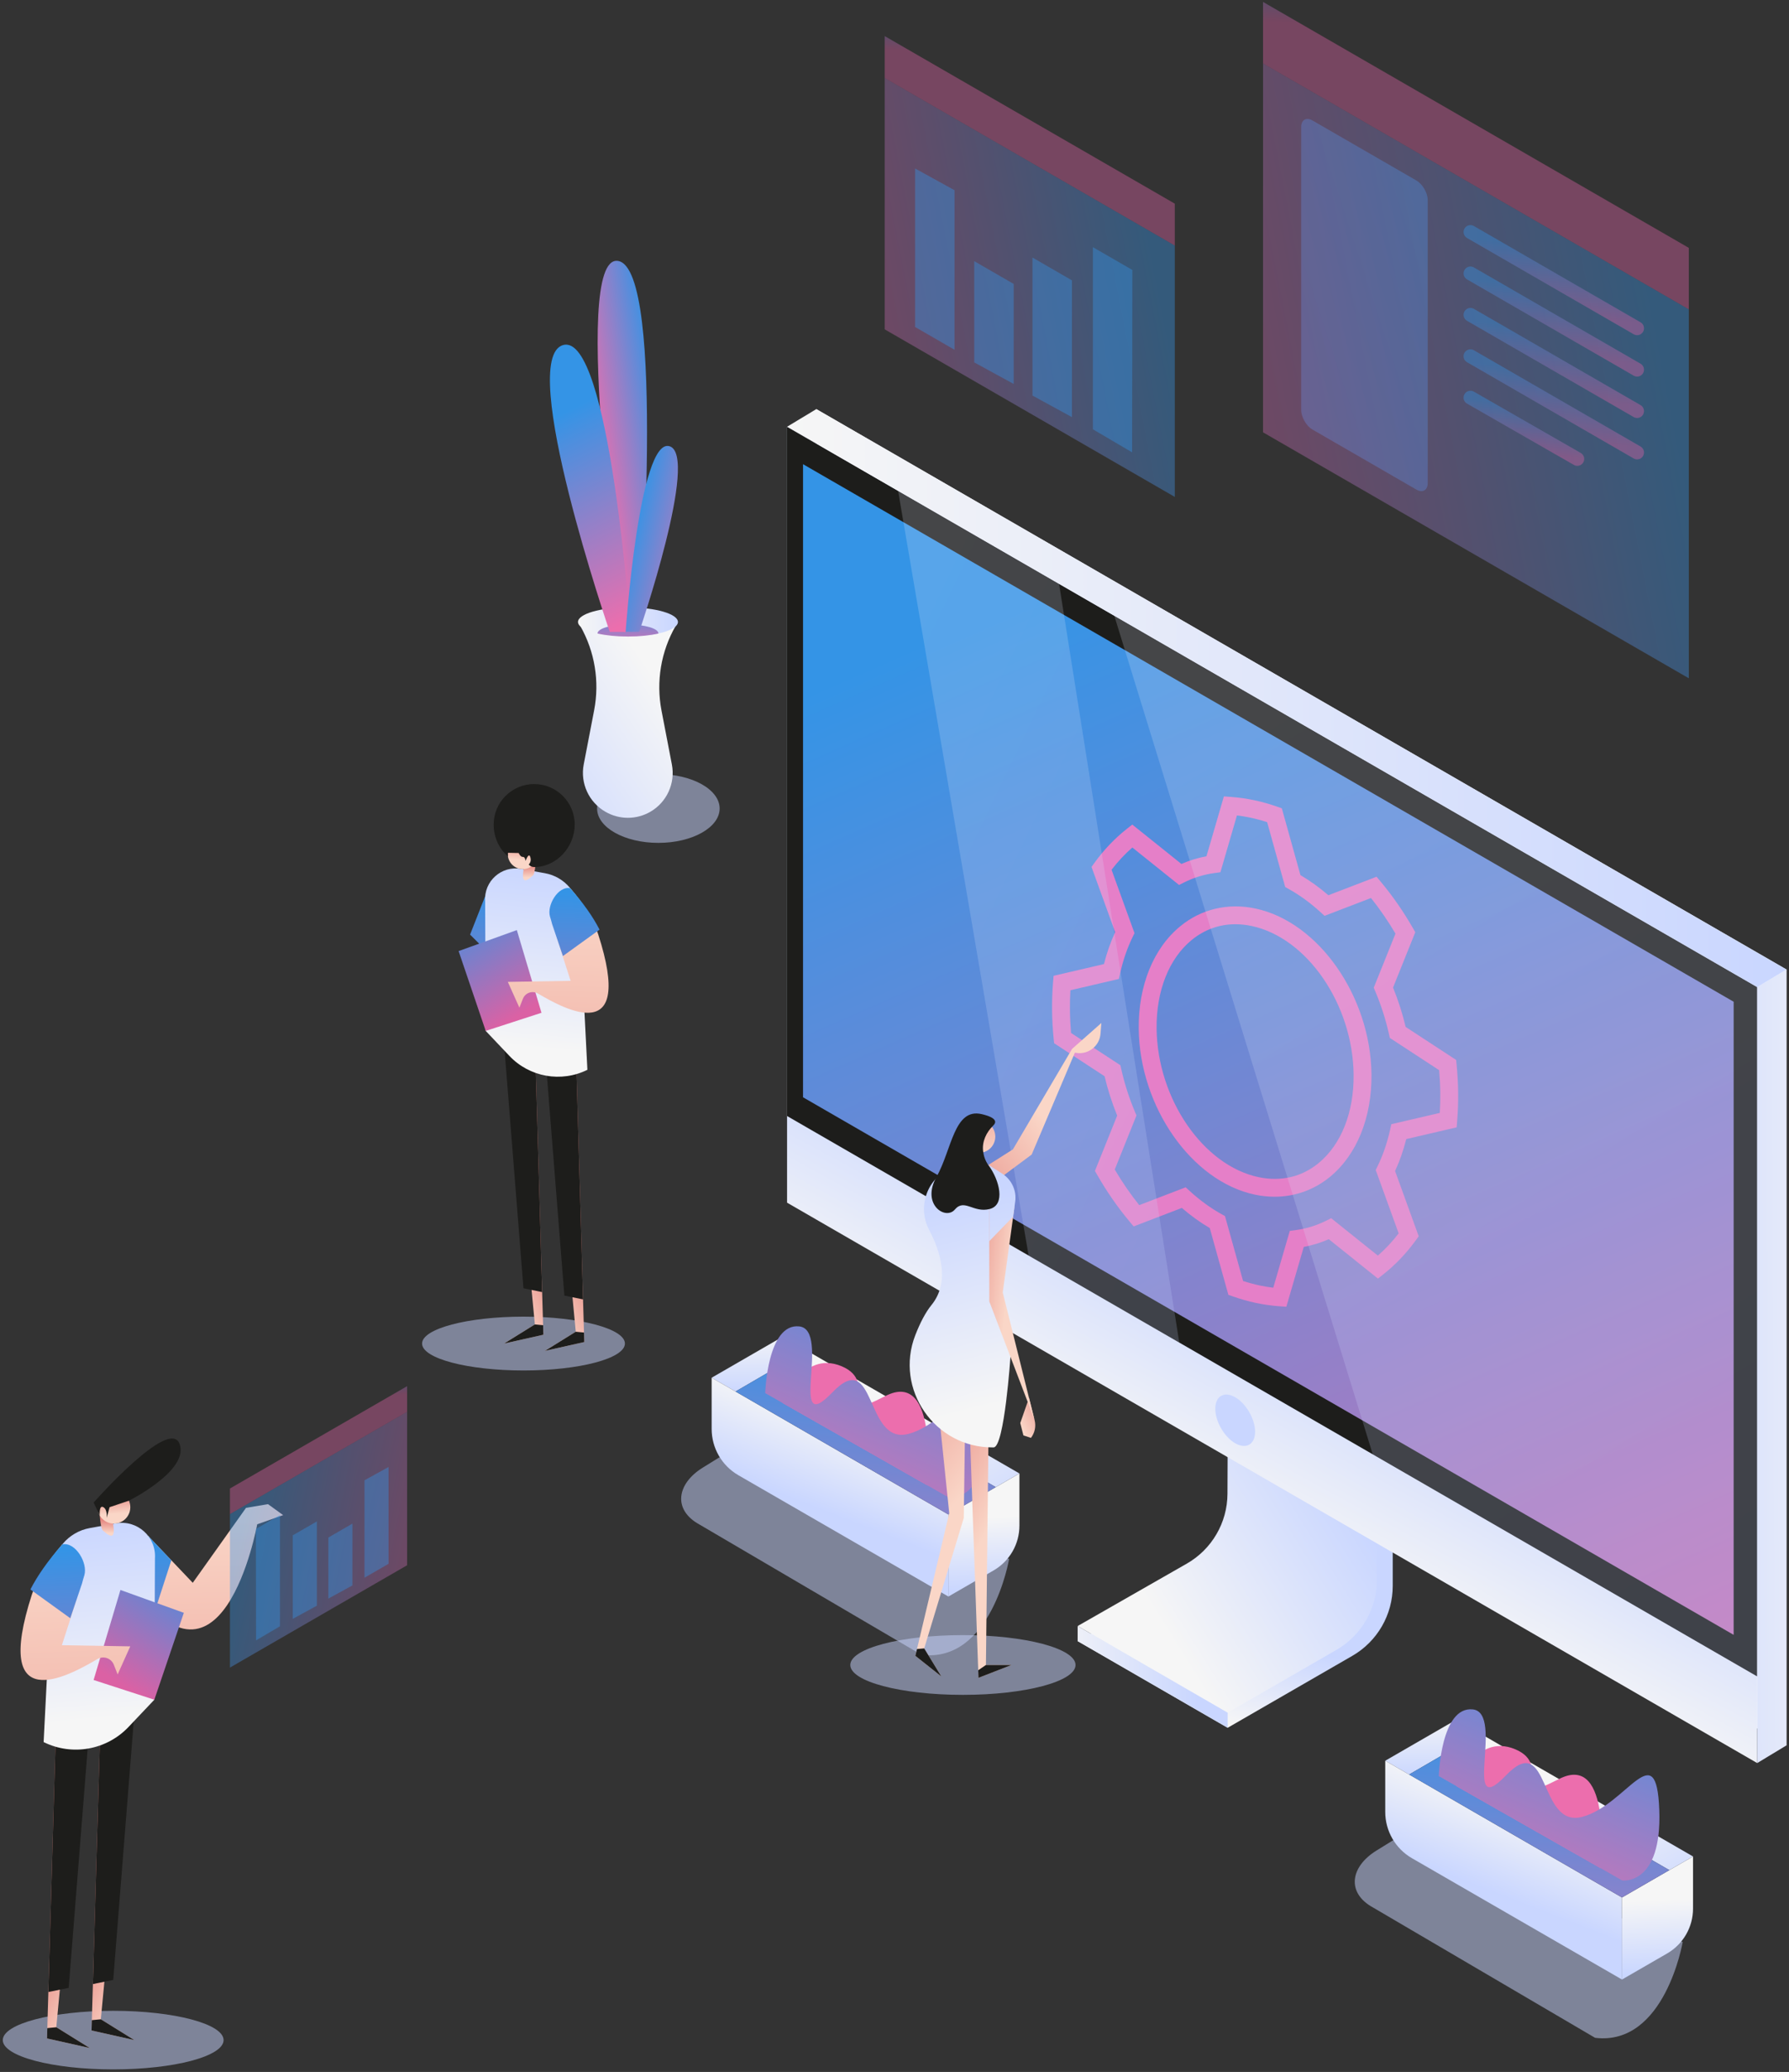 <svg width="641" height="742" viewBox="0 0 641 742" fill="none" xmlns="http://www.w3.org/2000/svg">
<rect x="0" y="0" width="641" height="742" fill="#333333" stroke="none"/>
<path opacity="0.5" d="M602.916 695.441C602.916 695.441 596.554 732.804 571.526 729.78L492.016 683.146C482.341 677.885 483.79 668.536 493.157 662.743L502.93 656.699L602.916 695.441Z" fill="url(#paint0_linear)"/>
<path d="M521.78 625.652L521.782 615.857L496.333 630.55L504.887 635.489L521.78 625.652Z" fill="url(#paint1_linear)"/>
<path d="M496.333 648.889V630.55L581.162 679.526V708.91L505.9 665.459C499.98 662.042 496.333 655.725 496.333 648.889Z" fill="url(#paint2_linear)"/>
<path d="M597.344 699.568L581.162 708.91V679.526L606.61 664.832V683.518C606.61 690.14 603.078 696.258 597.344 699.568Z" fill="url(#paint3_linear)"/>
<path d="M606.61 664.833L521.782 615.857L521.78 625.652L598.127 669.73L606.61 664.833Z" fill="url(#paint4_linear)"/>
<path d="M504.887 635.489L521.78 625.652L598.127 669.73L581.162 679.526L504.887 635.489Z" fill="url(#paint5_linear)"/>
<path d="M521.782 639.618C521.782 639.618 528.61 620.49 542.874 626.424C557.138 632.357 539.154 647.07 558.583 637.105C578.012 627.139 573.447 668.995 573.447 668.995L521.782 639.618Z" fill="url(#paint6_linear)"/>
<path d="M515.518 636.057C515.518 636.057 516.258 610.905 527.739 612.174C539.22 613.443 523.478 652.618 539.5 635.883C555.522 619.148 551.006 655.026 567.01 650.627C583.014 646.228 593.526 621.021 594.52 648.195C595.514 675.369 581.249 673.43 581.249 673.43L515.518 636.057Z" fill="url(#paint7_linear)"/>
<path opacity="0.5" d="M361.568 558.281C361.568 558.281 355.206 595.644 330.178 592.62L250.668 545.986C240.992 540.725 242.442 531.376 251.809 525.583L261.582 519.539L361.568 558.281Z" fill="url(#paint8_linear)"/>
<path d="M280.432 488.492L280.434 478.697L254.985 493.39L263.539 498.329L280.432 488.492Z" fill="url(#paint9_linear)"/>
<path d="M254.985 511.729V493.39L339.814 542.366V571.75L264.552 528.299C258.632 524.881 254.985 518.565 254.985 511.729Z" fill="url(#paint10_linear)"/>
<path d="M355.996 562.408L339.814 571.75V542.366L365.262 527.672V546.358C365.262 552.98 361.73 559.098 355.996 562.408Z" fill="url(#paint11_linear)"/>
<path d="M365.262 527.673L280.434 478.697L280.432 488.492L356.779 532.57L365.262 527.673Z" fill="url(#paint12_linear)"/>
<path d="M263.539 498.329L280.432 488.492L356.779 532.57L339.814 542.366L263.539 498.329Z" fill="url(#paint13_linear)"/>
<path d="M280.434 502.458C280.434 502.458 287.262 483.33 301.526 489.264C315.79 495.197 297.806 509.91 317.235 499.945C336.664 489.979 332.099 531.835 332.099 531.835L280.434 502.458Z" fill="url(#paint14_linear)"/>
<path d="M274.17 498.896C274.17 498.896 274.91 473.744 286.391 475.013C297.872 476.282 282.13 515.457 298.152 498.722C314.174 481.987 309.658 517.865 325.662 513.466C341.665 509.067 352.178 483.86 353.172 511.034C354.166 538.208 339.901 536.269 339.901 536.269L274.17 498.896Z" fill="url(#paint15_linear)"/>
<path d="M292.483 146.509L640.084 347.191L640.08 625.068L292.483 424.383V146.509Z" fill="white"/>
<path d="M445.891 430.458L499.019 461.127V567.926C499.019 578.263 493.504 587.815 484.551 592.983L439.872 618.751L386.122 587.718L430.892 562.124C439.871 556.993 445.428 547.46 445.469 537.118L445.891 430.458Z" fill="url(#paint16_linear)"/>
<path d="M440.226 428.298L493.354 458.967V565.766C493.354 576.103 487.839 585.655 478.886 590.823L439.873 613.344L386.123 582.311L425.228 559.964C434.207 554.833 439.764 545.3 439.805 534.958L440.226 428.298Z" fill="url(#paint17_linear)"/>
<path d="M386.122 582.311V587.718L439.872 618.75V613.343L386.122 582.311Z" fill="url(#paint18_linear)"/>
<path d="M282.007 152.827L629.608 353.509L629.604 631.386L282.007 430.701V152.827Z" fill="url(#paint19_linear)"/>
<path d="M282.007 152.827L629.608 353.509L629.605 600.353L282.009 399.669L282.007 152.827Z" fill="#1D1D1B"/>
<path d="M287.726 166.235L621.172 358.745L621.168 585.47L287.726 392.957V166.235Z" fill="url(#paint20_linear)"/>
<path d="M629.604 631.386L640.08 625.068L640.084 347.191L629.608 353.509L629.604 631.386Z" fill="url(#paint21_linear)"/>
<path d="M282.007 152.827L292.483 146.509L640.084 347.191L629.608 353.509L282.007 152.827Z" fill="url(#paint22_linear)"/>
<path d="M435.436 504.499C435.436 499.968 438.647 498.114 442.571 500.378C446.495 502.643 449.706 508.204 449.706 512.735C449.706 517.267 446.495 519.121 442.571 516.856C438.646 514.591 435.436 509.03 435.436 504.499Z" fill="url(#paint23_linear)"/>
<path fill-rule="evenodd" clip-rule="evenodd" d="M458.314 467.785L460.895 467.971L467.138 446.545C470.228 445.97 473.234 445.045 476.113 443.782L493.72 457.89L495.719 456.308C500.025 452.902 503.933 448.796 507.331 444.107L508.327 442.733L499.859 419.357C501.513 415.779 502.855 411.946 503.865 407.928L521.919 403.723L522.105 401.393C522.375 398.04 522.492 394.656 522.455 391.338C522.419 388.019 522.227 384.575 521.883 381.107L521.731 379.581L503.645 367.758C502.51 362.965 500.996 358.236 499.131 353.667L507.098 333.853L506.331 332.509C502.894 326.49 498.977 320.843 494.691 315.727L493.223 313.975L475.956 320.602C472.758 317.834 469.402 315.419 465.951 313.398L459.282 289.479L457.711 288.926C454.939 287.948 452.147 287.157 449.415 286.577C446.692 285.997 443.894 285.6 441.098 285.397L438.517 285.211L432.276 306.638C429.183 307.213 426.177 308.139 423.301 309.4L405.697 295.295L403.698 296.872C399.386 300.277 395.478 304.383 392.082 309.078L391.089 310.45L399.556 333.825C397.904 337.401 396.561 341.232 395.55 345.255L377.497 349.458L377.309 351.788C377.039 355.125 376.922 358.507 376.959 361.841C376.995 365.163 377.187 368.606 377.531 372.076L377.683 373.602L395.77 385.425C396.903 390.211 398.417 394.941 400.282 399.516L392.317 419.33L393.084 420.674C396.511 426.68 400.427 432.326 404.722 437.454L406.19 439.206L423.455 432.58C426.649 435.345 430.004 437.761 433.461 439.784L440.13 463.703L441.701 464.256C444.472 465.234 447.263 466.024 449.994 466.605C452.722 467.185 455.521 467.582 458.314 467.785ZM451.327 460.343C449.376 459.927 447.388 459.393 445.395 458.747L438.916 435.508L437.747 434.858C433.764 432.645 429.908 429.842 426.287 426.53L424.827 425.194L408.187 431.58C405.011 427.612 402.069 423.336 399.417 418.831L407.204 399.461L406.687 398.243C404.566 393.242 402.897 388.031 401.726 382.757L401.445 381.483L383.761 369.926C383.524 367.159 383.389 364.422 383.361 361.77C383.334 359.402 383.39 357.007 383.528 354.627L400.901 350.582L401.336 348.611C402.378 343.884 403.913 339.441 405.895 335.402L406.494 334.181L398.273 311.481C400.54 308.527 403.033 305.858 405.718 303.514L422.456 316.923L424.289 316.004C427.72 314.286 431.393 313.158 435.207 312.65L437.273 312.375L443.198 292.026C444.842 292.223 446.477 292.495 448.082 292.836C450.034 293.252 452.024 293.786 454.017 294.432L460.496 317.671L461.665 318.321C465.64 320.531 469.496 323.332 473.125 326.65L474.586 327.983L491.224 321.597C494.396 325.559 497.337 329.836 499.996 334.348L492.208 353.718L492.725 354.936C494.845 359.93 496.514 365.141 497.688 370.424L497.969 371.696L515.651 383.253C515.888 386.02 516.023 388.755 516.051 391.406C516.077 393.767 516.021 396.161 515.882 398.554L498.511 402.598L498.076 404.569C497.034 409.289 495.5 413.734 493.517 417.778L492.918 419L501.142 441.695C498.872 444.647 496.378 447.317 493.694 449.663L476.96 436.257L475.127 437.173C471.69 438.893 468.015 440.021 464.206 440.529L462.14 440.804L456.215 461.153C454.57 460.956 452.934 460.684 451.327 460.343ZM456.686 428.573C454.346 428.573 451.966 428.321 449.568 427.812C426.961 423.009 408.317 396.374 408.009 368.441C407.839 352.98 413.269 339.585 422.906 331.693C430.443 325.521 440.005 323.268 449.84 325.361C472.45 330.167 491.094 356.802 491.402 384.733C491.572 400.196 486.142 413.589 476.503 421.482C470.805 426.151 463.943 428.573 456.686 428.573ZM426.962 336.646C431.536 332.902 436.875 330.989 442.641 330.989C444.554 330.989 446.514 331.2 448.507 331.624C468.353 335.844 484.722 359.7 484.999 384.807C485.148 398.313 480.573 409.877 472.447 416.531C466.359 421.515 458.909 423.25 450.899 421.551C431.055 417.334 414.688 393.478 414.411 368.37C414.263 354.864 418.837 343.301 426.962 336.646Z" fill="#E57FC8"/>
<path opacity="0.2" d="M491.851 520.82L399.257 220.519L629.608 353.509L629.605 600.353L491.851 520.82Z" fill="url(#paint24_linear)"/>
<path opacity="0.2" d="M379.468 209.094L422.543 480.806L368.551 449.634L321.79 175.795L379.468 209.094Z" fill="url(#paint25_linear)"/>
<path d="M334.236 429.79L362.929 411.607L384.119 375.634L394.614 366.356L394.309 370.22C393.965 374.577 389.993 377.726 385.672 377.064L385.13 376.981L369.646 413.473L339.162 436.123L334.236 429.79Z" fill="url(#paint26_linear)"/>
<path opacity="0.5" d="M345.014 606.963C367.299 606.963 385.364 602.172 385.364 596.263C385.364 590.354 367.299 585.563 345.014 585.563C322.729 585.563 304.664 590.354 304.664 596.263C304.664 602.172 322.729 606.963 345.014 606.963Z" fill="url(#paint27_linear)"/>
<path d="M354.3 503.213L353.26 596.263H362.426L350.589 600.859L346.682 489.725L354.3 503.213Z" fill="url(#paint28_linear)"/>
<path d="M345.925 500.589L345.32 543.606L331.145 590.323L337.283 600.375L327.972 592.987L340.112 541.914L336.423 506.234L345.925 500.589Z" fill="url(#paint29_linear)"/>
<path d="M368.71 500.589L370.711 508.623C371.258 510.817 370.771 513.14 369.39 514.93L366.687 514.038L365.561 509.617L368.71 500.589Z" fill="url(#paint30_linear)"/>
<path d="M352.156 415.894L356.904 428.882C356.034 433.548 355.81 462.111 357.034 466.697L362.073 485.575C362.073 485.575 359.878 518.294 356.01 518.338C355.913 518.339 355.817 518.34 355.721 518.341C334.969 518.496 320.419 497.498 327.948 478.16C329.637 473.823 331.565 470.04 333.747 467.361C340.607 458.937 336.732 447.686 332.953 440.548C328.298 431.757 332.628 420.609 342.224 417.984C342.605 417.88 342.992 417.787 343.383 417.706L352.156 415.894Z" fill="url(#paint31_linear)"/>
<path d="M363.384 432.982L359.29 462.856L370.617 508.33L354.476 466.092L354.423 430.502L356.904 428.881C359.929 426.905 363.875 429.402 363.384 432.982Z" fill="url(#paint32_linear)"/>
<path d="M363.016 435.672L354.444 444.51L354.423 430.503L352.155 415.894L359.106 420.312C362.477 422.455 364.291 426.365 363.748 430.322L363.016 435.672Z" fill="url(#paint33_linear)"/>
<path d="M350.815 412.842C354.019 412.842 356.616 410.245 356.616 407.041C356.616 403.837 354.019 401.24 350.815 401.24C347.611 401.24 345.014 403.837 345.014 407.041C345.014 410.245 347.611 412.842 350.815 412.842Z" fill="url(#paint34_linear)"/>
<path d="M355.873 403.085C353.39 405.512 351.825 408.794 352.245 412.241C352.453 413.95 353.013 415.729 354.19 417.312C358.07 422.53 360.415 431.471 354.596 432.969C348.778 434.467 345.543 429.133 342.145 433.138C338.746 437.142 330.02 431.257 335.536 421.503C341.052 411.749 341.808 396.664 351.754 398.994C357.223 400.274 357.095 401.89 355.873 403.085Z" fill="#1D1D1B"/>
<path d="M362.426 596.263H353.26L350.494 598.15L350.589 600.859L362.426 596.263Z" fill="#1D1D1B"/>
<path d="M328.554 590.542L331.145 590.323L337.283 600.375L327.972 592.987L328.554 590.542Z" fill="#1D1D1B"/>
<path opacity="0.5" d="M40.556 741.089C62.403 741.089 80.113 736.392 80.113 730.599C80.113 724.806 62.403 720.109 40.556 720.109C18.709 720.109 0.999 724.806 0.999 730.599C0.999 736.392 18.709 741.089 40.556 741.089Z" fill="url(#paint35_linear)"/>
<path d="M48.143 730.599L36.127 723.14L37.401 709.688L46.92 609.47L36.303 605.787L36.005 616.034L33.284 710.533L32.909 723.455L32.801 727.154L48.143 730.599Z" fill="url(#paint36_linear)"/>
<path d="M33.284 710.532L37.401 709.688L40.57 709.042L48.757 605.848L36.005 616.033L33.284 710.532Z" fill="#1D1D1B"/>
<path d="M32.909 723.455L32.801 727.154L48.143 730.599L36.127 723.14L32.909 723.455Z" fill="#1D1D1B"/>
<path d="M32.188 733.446L20.171 725.988L21.445 712.536L30.965 612.317L20.348 608.635L20.049 618.881L17.328 713.38L16.953 726.302L16.846 730.002L32.188 733.446Z" fill="url(#paint37_linear)"/>
<path d="M17.328 713.379L21.446 712.535L24.615 711.889L32.801 608.695L20.05 618.88L17.328 713.379Z" fill="#1D1D1B"/>
<path d="M16.953 726.302L16.846 730.002L32.188 733.446L20.171 725.988L16.953 726.302Z" fill="#1D1D1B"/>
<path d="M53.083 550.034L69.064 566.828L88.15 539.988L96.024 538.663L101.445 542.591L92.153 545.883C92.153 545.883 79.303 616.885 44.881 563.887L53.083 550.034Z" fill="url(#paint38_linear)"/>
<path d="M61.392 558.765L55.436 577.102L40.678 567.846L53.083 550.034L61.392 558.765Z" fill="url(#paint39_linear)"/>
<path d="M41.501 545.549L32.187 547.226C24.405 548.627 18.731 555.38 18.692 563.287L15.634 623.875C25.869 628.934 38.207 626.732 46.061 618.445L55.296 608.701L55.521 558.097C56.044 550.348 49.144 544.173 41.501 545.549Z" fill="url(#paint40_linear)"/>
<path d="M43.155 569.4L33.54 601.639L55.296 608.701L65.868 577.579L43.155 569.4Z" fill="url(#paint41_linear)"/>
<path d="M35.641 541.466C35.641 541.466 35.995 547.507 36.9 548.147C37.805 548.787 42.5 553.802 40.098 543.806C37.697 533.809 35.641 541.466 35.641 541.466Z" fill="url(#paint42_linear)"/>
<path d="M40.816 545.63C44.061 545.63 46.691 543 46.691 539.755C46.691 536.51 44.061 533.88 40.816 533.88C37.571 533.88 34.941 536.51 34.941 539.755C34.941 543 37.571 545.63 40.816 545.63Z" fill="url(#paint43_linear)"/>
<path d="M46.207 537.421C46.207 537.421 68.03 526.517 64.303 516.995C60.576 507.473 33.54 538.087 33.54 538.087L35.734 542.704C35.734 542.704 35.426 538.847 37.018 539.737C38.611 540.628 38.213 543.606 38.213 543.606L39.267 539.748L46.207 537.421Z" fill="#1D1D1B"/>
<path d="M40.793 596.185L42.153 599.652L46.672 589.592L22.171 589.183L27.612 572.324L22.349 553.049C17.107 558.98 13.104 565.834 11.424 571.033C-2.818 615.117 24.122 600.487 34.903 594.146C37.075 592.868 39.872 593.838 40.793 596.185Z" fill="url(#paint44_linear)"/>
<path d="M10.895 569.217L25.18 579.517L29.398 567.036C29.623 566.053 29.939 565.096 30.224 564.129C31.516 559.751 27.079 552.158 22.348 553.049C17.105 558.98 13.386 564.353 10.895 569.217Z" fill="url(#paint45_linear)"/>
<path opacity="0.4" d="M82.392 597.197L145.87 560.547L145.868 505.574L82.392 542.222V597.197Z" fill="url(#paint46_linear)"/>
<g opacity="0.4">
<path d="M139.227 525.361V560.026L130.593 565.011V530.118L139.227 525.361Z" fill="url(#paint47_linear)"/>
<path d="M126.276 545.634V567.775L117.642 572.489V550.62L126.276 545.634Z" fill="url(#paint48_linear)"/>
<path d="M113.532 544.848V575.029L104.898 579.742V549.834L113.532 544.848Z" fill="url(#paint49_linear)"/>
<path d="M100.318 542.574V582.402L91.741 587.443L91.684 547.559L100.318 542.574Z" fill="url(#paint50_linear)"/>
</g>
<path opacity="0.4" d="M145.87 496.411L145.868 505.574L82.392 542.222V533.06L145.87 496.411Z" fill="url(#paint51_linear)"/>
<path opacity="0.5" d="M187.569 490.791C207.637 490.791 223.905 486.477 223.905 481.155C223.905 475.833 207.637 471.519 187.569 471.519C167.501 471.519 151.233 475.833 151.233 481.155C151.233 486.477 167.501 490.791 187.569 490.791Z" fill="url(#paint52_linear)"/>
<path d="M180.6 481.155L191.638 474.304L190.468 461.947L181.723 369.89L191.476 366.507L191.75 375.919L194.25 462.723L194.594 474.593L194.693 477.991L180.6 481.155Z" fill="url(#paint53_linear)"/>
<path d="M194.249 462.722L190.467 461.947L187.556 461.354L180.036 366.563L191.75 375.918L194.249 462.722Z" fill="#1D1D1B"/>
<path d="M194.594 474.593L194.693 477.991L180.6 481.155L191.638 474.304L194.594 474.593Z" fill="#1D1D1B"/>
<path d="M195.256 483.771L206.294 476.919L205.124 464.563L196.379 372.505L206.132 369.123L206.406 378.535L208.906 465.339L209.25 477.209L209.349 480.607L195.256 483.771Z" fill="url(#paint54_linear)"/>
<path d="M208.905 465.338L205.124 464.562L202.213 463.969L194.693 369.178L206.406 378.534L208.905 465.338Z" fill="#1D1D1B"/>
<path d="M209.25 477.209L209.349 480.607L195.256 483.771L206.294 476.919L209.25 477.209Z" fill="#1D1D1B"/>
<path d="M168.43 334.698L173.901 340.158L187.457 331.656L176.062 315.294L168.43 334.698Z" fill="url(#paint55_linear)"/>
<path d="M186.702 311.174L195.257 312.714C202.405 314.001 207.617 320.204 207.653 327.467L210.462 383.121C201.06 387.768 189.727 385.746 182.513 378.133L174.03 369.183L173.824 322.699C173.343 315.583 179.681 309.91 186.702 311.174Z" fill="url(#paint56_linear)"/>
<path d="M185.182 333.083L194.014 362.696L174.03 369.184L164.319 340.596L185.182 333.083Z" fill="url(#paint57_linear)"/>
<path d="M192.084 307.423C192.084 307.423 191.759 312.972 190.928 313.56C190.097 314.148 185.784 318.755 187.99 309.572C190.196 300.39 192.084 307.423 192.084 307.423Z" fill="url(#paint58_linear)"/>
<path d="M187.331 311.249C190.312 311.249 192.728 308.833 192.728 305.852C192.728 302.871 190.312 300.455 187.331 300.455C184.35 300.455 181.934 302.871 181.934 305.852C181.934 308.833 184.35 311.249 187.331 311.249Z" fill="url(#paint59_linear)"/>
<path d="M187.352 357.687L186.103 360.872L181.952 351.631L204.458 351.255L199.461 335.769L204.295 318.064C209.11 323.512 212.787 329.807 214.33 334.584C227.412 375.079 202.666 361.639 192.763 355.814C190.767 354.64 188.198 355.531 187.352 357.687Z" fill="url(#paint60_linear)"/>
<path d="M214.815 332.915L201.694 342.377L197.82 330.913C197.613 330.01 197.323 329.131 197.061 328.243C195.874 324.222 199.95 317.247 204.296 318.065C209.11 323.512 212.527 328.447 214.815 332.915Z" fill="url(#paint61_linear)"/>
<path d="M176.878 295.306C176.878 299.778 178.811 304.002 181.995 306.666C181.943 306.171 181.934 305.879 181.956 305.398L185.833 305.479C185.833 305.479 186.493 306.957 187.327 306.871C188.171 306.785 188.313 308.333 188.313 308.333C188.313 308.333 189.582 304.622 190.11 307.348C190.384 308.764 189.44 309.601 189.44 309.601C189.44 309.601 190.089 310.503 191.399 310.503C199.422 310.503 205.919 303.32 205.919 295.308C205.919 287.285 199.422 280.788 191.399 280.788C183.385 280.786 176.878 287.283 176.878 295.306Z" fill="#1D1D1B"/>
<path opacity="0.4" d="M605.103 242.912L452.543 154.828L452.546 22.709L605.103 110.788V242.912Z" fill="url(#paint62_linear)"/>
<path opacity="0.4" d="M452.543 0.687L452.546 22.709L605.103 110.788V88.768L452.543 0.687Z" fill="url(#paint63_linear)"/>
<g opacity="0.4">
<path d="M586.582 120.034C586.163 120.034 585.738 119.927 585.348 119.702L525.63 85.228C524.448 84.546 524.043 83.034 524.725 81.852C525.408 80.67 526.919 80.265 528.101 80.947L587.819 115.421C589.001 116.104 589.406 117.616 588.724 118.797C588.267 119.59 587.436 120.034 586.582 120.034Z" fill="url(#paint64_linear)"/>
</g>
<g opacity="0.4">
<path d="M586.582 134.863C586.163 134.863 585.738 134.756 585.348 134.531L525.63 100.057C524.448 99.375 524.043 97.863 524.725 96.681C525.408 95.499 526.919 95.094 528.101 95.776L587.819 130.25C589.001 130.933 589.406 132.445 588.724 133.627C588.267 134.419 587.436 134.863 586.582 134.863Z" fill="url(#paint65_linear)"/>
</g>
<g opacity="0.4">
<path d="M586.582 149.692C586.163 149.692 585.738 149.585 585.348 149.36L525.63 114.886C524.448 114.204 524.043 112.692 524.725 111.51C525.408 110.328 526.919 109.923 528.101 110.605L587.819 145.079C589.001 145.762 589.406 147.274 588.724 148.456C588.267 149.248 587.436 149.692 586.582 149.692Z" fill="url(#paint66_linear)"/>
</g>
<g opacity="0.4">
<path d="M586.582 164.52C586.163 164.52 585.738 164.413 585.348 164.188L525.63 129.714C524.448 129.032 524.043 127.52 524.725 126.338C525.408 125.156 526.919 124.751 528.101 125.433L587.819 159.907C589.001 160.59 589.406 162.102 588.724 163.284C588.267 164.076 587.436 164.52 586.582 164.52Z" fill="url(#paint67_linear)"/>
</g>
<g opacity="0.4">
<path d="M565.154 166.827C564.735 166.827 564.31 166.72 563.92 166.495L525.63 144.543C524.448 143.861 524.043 142.349 524.725 141.167C525.408 139.985 526.919 139.58 528.101 140.262L566.391 162.214C567.573 162.897 567.978 164.409 567.296 165.591C566.839 166.383 566.008 166.827 565.154 166.827Z" fill="url(#paint68_linear)"/>
</g>
<path opacity="0.4" d="M466.214 45.493C466.214 42.913 468.042 41.858 470.276 43.148L507.492 64.635C509.726 65.925 511.554 69.091 511.554 71.671L511.553 172.984C511.553 175.564 509.725 176.619 507.49 175.329L470.276 153.843C468.042 152.553 466.214 149.387 466.214 146.807V45.493Z" fill="url(#paint69_linear)"/>
<path opacity="0.4" d="M420.938 177.967L316.988 117.949L316.99 27.927L420.938 87.941V177.967Z" fill="url(#paint70_linear)"/>
<g opacity="0.4">
<path d="M327.867 60.329V117.097L342.004 125.26L342.005 68.119L327.867 60.329Z" fill="url(#paint71_linear)"/>
<path d="M349.075 93.529V129.787L363.214 137.505V101.693L349.075 93.529Z" fill="url(#paint72_linear)"/>
<path d="M369.944 92.241V141.665L384.083 149.383V100.405L369.944 92.241Z" fill="url(#paint73_linear)"/>
<path d="M391.583 88.517V153.739L405.63 161.994L405.722 96.681L391.583 88.517Z" fill="url(#paint74_linear)"/>
</g>
<path opacity="0.4" d="M316.988 12.922L316.99 27.927L420.938 87.941V72.937L316.988 12.922Z" fill="url(#paint75_linear)"/>
<path opacity="0.5" d="M235.894 301.849C248.019 301.849 257.848 296.34 257.848 289.544C257.848 282.748 248.019 277.239 235.894 277.239C223.769 277.239 213.94 282.748 213.94 289.544C213.94 296.34 223.769 301.849 235.894 301.849Z" fill="url(#paint76_linear)"/>
<path d="M207.101 222.739L207.933 224.206C213.115 233.341 214.871 244.024 212.886 254.337L209.149 273.752C207.853 280.486 210.978 287.3 216.927 290.712L216.986 290.746C221.947 293.591 228.047 293.582 232.999 290.723C238.923 287.303 242.029 280.504 240.736 273.786L237.02 254.478C235.018 244.079 236.821 233.307 242.099 224.126L242.896 222.739H207.101Z" fill="url(#paint77_linear)"/>
<path d="M242.898 222.741C242.898 224.428 240.152 225.925 235.89 226.88C232.873 227.556 229.098 227.958 225 227.958C220.902 227.958 217.123 227.557 214.106 226.88C209.848 225.925 207.102 224.428 207.102 222.741C207.102 219.858 215.113 217.521 225 217.521C234.883 217.521 242.898 219.858 242.898 222.741Z" fill="url(#paint78_linear)"/>
<path d="M235.894 226.832C235.894 226.847 235.894 226.865 235.89 226.88C232.873 227.556 229.098 227.958 225 227.958C220.902 227.958 217.123 227.557 214.106 226.88C214.102 226.865 214.102 226.847 214.102 226.832C214.102 225.075 218.981 223.655 225 223.655C231.015 223.655 235.894 225.074 235.894 226.832Z" fill="url(#paint79_linear)"/>
<path d="M229.014 226.314C229.014 226.314 238.996 96.219 221.432 93.446C203.868 90.673 223.552 226.247 223.552 226.247L229.014 226.314Z" fill="url(#paint80_linear)"/>
<path d="M218.48 226.314C218.48 226.314 184.98 128.448 201.73 123.584C218.48 118.72 225.968 226.314 225.968 226.314H218.48Z" fill="url(#paint81_linear)"/>
<path d="M229.014 226.314C229.014 226.314 250.707 162.941 239.86 159.791C229.014 156.641 224.165 226.314 224.165 226.314H229.014Z" fill="url(#paint82_linear)"/>
<defs>
<linearGradient id="paint0_linear" x1="551.52" y1="742.15" x2="552.03" y2="726.833" gradientUnits="userSpaceOnUse">
<stop stop-color="#F6F6F6"/>
<stop offset="1" stop-color="#C9D6FF"/>
</linearGradient>
<linearGradient id="paint1_linear" x1="493.757" y1="613.302" x2="493.757" y2="636.909" gradientUnits="userSpaceOnUse">
<stop stop-color="#F6F6F6"/>
<stop offset="1" stop-color="#C9D6FF"/>
</linearGradient>
<linearGradient id="paint2_linear" x1="532.51" y1="641.075" x2="520.461" y2="672.047" gradientUnits="userSpaceOnUse">
<stop stop-color="#F6F6F6"/>
<stop offset="1" stop-color="#C9D6FF"/>
</linearGradient>
<linearGradient id="paint3_linear" x1="586.191" y1="680.837" x2="587.525" y2="707.071" gradientUnits="userSpaceOnUse">
<stop stop-color="#F6F6F6"/>
<stop offset="1" stop-color="#C9D6FF"/>
</linearGradient>
<linearGradient id="paint4_linear" x1="538.86" y1="660.914" x2="563.996" y2="706.458" gradientUnits="userSpaceOnUse">
<stop stop-color="#F6F6F6"/>
<stop offset="1" stop-color="#C9D6FF"/>
</linearGradient>
<linearGradient id="paint5_linear" x1="456.78" y1="605.908" x2="441.3" y2="733.156" gradientUnits="userSpaceOnUse">
<stop stop-color="#3494E6"/>
<stop offset="1" stop-color="#EC6EAD"/>
</linearGradient>
<linearGradient id="paint6_linear" x1="578.307" y1="609.034" x2="572.575" y2="618.352" gradientUnits="userSpaceOnUse">
<stop stop-color="#3494E6"/>
<stop offset="1" stop-color="#EC6EAD"/>
</linearGradient>
<linearGradient id="paint7_linear" x1="529.614" y1="566.581" x2="485.504" y2="670.714" gradientUnits="userSpaceOnUse">
<stop stop-color="#3494E6"/>
<stop offset="1" stop-color="#EC6EAD"/>
</linearGradient>
<linearGradient id="paint8_linear" x1="310.172" y1="604.99" x2="310.682" y2="589.673" gradientUnits="userSpaceOnUse">
<stop stop-color="#F6F6F6"/>
<stop offset="1" stop-color="#C9D6FF"/>
</linearGradient>
<linearGradient id="paint9_linear" x1="252.409" y1="476.142" x2="252.409" y2="499.748" gradientUnits="userSpaceOnUse">
<stop stop-color="#F6F6F6"/>
<stop offset="1" stop-color="#C9D6FF"/>
</linearGradient>
<linearGradient id="paint10_linear" x1="291.162" y1="503.915" x2="279.114" y2="534.887" gradientUnits="userSpaceOnUse">
<stop stop-color="#F6F6F6"/>
<stop offset="1" stop-color="#C9D6FF"/>
</linearGradient>
<linearGradient id="paint11_linear" x1="344.843" y1="543.676" x2="346.177" y2="569.91" gradientUnits="userSpaceOnUse">
<stop stop-color="#F6F6F6"/>
<stop offset="1" stop-color="#C9D6FF"/>
</linearGradient>
<linearGradient id="paint12_linear" x1="297.512" y1="523.754" x2="322.649" y2="569.298" gradientUnits="userSpaceOnUse">
<stop stop-color="#F6F6F6"/>
<stop offset="1" stop-color="#C9D6FF"/>
</linearGradient>
<linearGradient id="paint13_linear" x1="215.432" y1="468.748" x2="199.952" y2="595.996" gradientUnits="userSpaceOnUse">
<stop stop-color="#3494E6"/>
<stop offset="1" stop-color="#EC6EAD"/>
</linearGradient>
<linearGradient id="paint14_linear" x1="336.96" y1="471.873" x2="331.227" y2="481.191" gradientUnits="userSpaceOnUse">
<stop stop-color="#3494E6"/>
<stop offset="1" stop-color="#EC6EAD"/>
</linearGradient>
<linearGradient id="paint15_linear" x1="288.266" y1="429.42" x2="244.156" y2="533.554" gradientUnits="userSpaceOnUse">
<stop stop-color="#3494E6"/>
<stop offset="1" stop-color="#EC6EAD"/>
</linearGradient>
<linearGradient id="paint16_linear" x1="448.565" y1="619.93" x2="459.529" y2="587.085" gradientUnits="userSpaceOnUse">
<stop stop-color="#F6F6F6"/>
<stop offset="1" stop-color="#C9D6FF"/>
</linearGradient>
<linearGradient id="paint17_linear" x1="443.725" y1="625.866" x2="512.443" y2="583.011" gradientUnits="userSpaceOnUse">
<stop stop-color="#F6F6F6"/>
<stop offset="1" stop-color="#C9D6FF"/>
</linearGradient>
<linearGradient id="paint18_linear" x1="375.299" y1="618.75" x2="429.049" y2="618.75" gradientUnits="userSpaceOnUse">
<stop stop-color="#F6F6F6"/>
<stop offset="1" stop-color="#C9D6FF"/>
</linearGradient>
<linearGradient id="paint19_linear" x1="444.801" y1="543.899" x2="482.754" y2="474.444" gradientUnits="userSpaceOnUse">
<stop stop-color="#F6F6F6"/>
<stop offset="1" stop-color="#C9D6FF"/>
</linearGradient>
<linearGradient id="paint20_linear" x1="185.427" y1="294.148" x2="414.03" y2="812.476" gradientUnits="userSpaceOnUse">
<stop stop-color="#3494E6"/>
<stop offset="1" stop-color="#EC6EAD"/>
</linearGradient>
<linearGradient id="paint21_linear" x1="666.666" y1="-653.636" x2="588.69" y2="-653.351" gradientUnits="userSpaceOnUse">
<stop stop-color="#F6F6F6"/>
<stop offset="1" stop-color="#C9D6FF"/>
</linearGradient>
<linearGradient id="paint22_linear" x1="282.007" y1="353.509" x2="640.084" y2="353.509" gradientUnits="userSpaceOnUse">
<stop stop-color="#F6F6F6"/>
<stop offset="1" stop-color="#C9D6FF"/>
</linearGradient>
<linearGradient id="paint23_linear" x1="484.627" y1="514.91" x2="476.008" y2="513.43" gradientUnits="userSpaceOnUse">
<stop stop-color="#F6F6F6"/>
<stop offset="1" stop-color="#C9D6FF"/>
</linearGradient>
<linearGradient id="paint24_linear" x1="260.51" y1="96.103" x2="570.891" y2="599.091" gradientUnits="userSpaceOnUse">
<stop stop-color="#F6F6F6"/>
<stop offset="1" stop-color="#C9D6FF"/>
</linearGradient>
<linearGradient id="paint25_linear" x1="224.625" y1="166.334" x2="490.352" y2="294.092" gradientUnits="userSpaceOnUse">
<stop stop-color="#F6F6F6"/>
<stop offset="1" stop-color="#C9D6FF"/>
</linearGradient>
<linearGradient id="paint26_linear" x1="356.271" y1="378.619" x2="316.005" y2="411.069" gradientUnits="userSpaceOnUse">
<stop stop-color="#FAD6C7"/>
<stop offset="1" stop-color="#E4857F"/>
</linearGradient>
<linearGradient id="paint27_linear" x1="257.592" y1="527.379" x2="257.592" y2="573.744" gradientUnits="userSpaceOnUse">
<stop stop-color="#F6F6F6"/>
<stop offset="1" stop-color="#C9D6FF"/>
</linearGradient>
<linearGradient id="paint28_linear" x1="360.315" y1="535.63" x2="324.095" y2="516.246" gradientUnits="userSpaceOnUse">
<stop stop-color="#FAD6C7"/>
<stop offset="1" stop-color="#E4857F"/>
</linearGradient>
<linearGradient id="paint29_linear" x1="344.517" y1="535.805" x2="300.637" y2="497.927" gradientUnits="userSpaceOnUse">
<stop stop-color="#FAD6C7"/>
<stop offset="1" stop-color="#E4857F"/>
</linearGradient>
<linearGradient id="paint30_linear" x1="370.95" y1="521.377" x2="383.55" y2="515.227" gradientUnits="userSpaceOnUse">
<stop stop-color="#FAD6C7"/>
<stop offset="1" stop-color="#E4857F"/>
</linearGradient>
<linearGradient id="paint31_linear" x1="358.767" y1="502.501" x2="339.421" y2="426.429" gradientUnits="userSpaceOnUse">
<stop stop-color="#F6F6F6"/>
<stop offset="1" stop-color="#C9D6FF"/>
</linearGradient>
<linearGradient id="paint32_linear" x1="366.089" y1="424.039" x2="347.268" y2="421.622" gradientUnits="userSpaceOnUse">
<stop stop-color="#FAD6C7"/>
<stop offset="1" stop-color="#E4857F"/>
</linearGradient>
<linearGradient id="paint33_linear" x1="377.043" y1="502.484" x2="362.241" y2="424.465" gradientUnits="userSpaceOnUse">
<stop stop-color="#F6F6F6"/>
<stop offset="1" stop-color="#C9D6FF"/>
</linearGradient>
<linearGradient id="paint34_linear" x1="367.386" y1="412.99" x2="362.858" y2="382.212" gradientUnits="userSpaceOnUse">
<stop stop-color="#FAD6C7"/>
<stop offset="1" stop-color="#E4857F"/>
</linearGradient>
<linearGradient id="paint35_linear" x1="-45.144" y1="663.07" x2="-45.144" y2="708.523" gradientUnits="userSpaceOnUse">
<stop stop-color="#F6F6F6"/>
<stop offset="1" stop-color="#C9D6FF"/>
</linearGradient>
<linearGradient id="paint36_linear" x1="44.396" y1="718.485" x2="24.344" y2="708.242" gradientUnits="userSpaceOnUse">
<stop stop-color="#FAD6C7"/>
<stop offset="1" stop-color="#E4857F"/>
</linearGradient>
<linearGradient id="paint37_linear" x1="28.441" y1="721.333" x2="8.389" y2="711.09" gradientUnits="userSpaceOnUse">
<stop stop-color="#FAD6C7"/>
<stop offset="1" stop-color="#E4857F"/>
</linearGradient>
<linearGradient id="paint38_linear" x1="-24.115" y1="544.011" x2="-22.152" y2="698.046" gradientUnits="userSpaceOnUse">
<stop stop-color="#FAD6C7"/>
<stop offset="1" stop-color="#E4857F"/>
</linearGradient>
<linearGradient id="paint39_linear" x1="14.759" y1="553.561" x2="18.018" y2="647.759" gradientUnits="userSpaceOnUse">
<stop stop-color="#3494E6"/>
<stop offset="1" stop-color="#DB61A4"/>
</linearGradient>
<linearGradient id="paint40_linear" x1="53.731" y1="613.998" x2="46.879" y2="543.11" gradientUnits="userSpaceOnUse">
<stop stop-color="#F6F6F6"/>
<stop offset="1" stop-color="#C9D6FF"/>
</linearGradient>
<linearGradient id="paint41_linear" x1="43.568" y1="543.842" x2="17.045" y2="587.003" gradientUnits="userSpaceOnUse">
<stop stop-color="#3494E6"/>
<stop offset="1" stop-color="#DB61A4"/>
</linearGradient>
<linearGradient id="paint42_linear" x1="39.274" y1="549.048" x2="39.387" y2="544.298" gradientUnits="userSpaceOnUse">
<stop stop-color="#FAD6C7"/>
<stop offset="1" stop-color="#E4857F"/>
</linearGradient>
<linearGradient id="paint43_linear" x1="44.551" y1="541.861" x2="43.947" y2="534.804" gradientUnits="userSpaceOnUse">
<stop stop-color="#FAD6C7"/>
<stop offset="1" stop-color="#E4857F"/>
</linearGradient>
<linearGradient id="paint44_linear" x1="-41.779" y1="559.06" x2="-36.569" y2="727.414" gradientUnits="userSpaceOnUse">
<stop stop-color="#FAD6C7"/>
<stop offset="1" stop-color="#E4857F"/>
</linearGradient>
<linearGradient id="paint45_linear" x1="-13.573" y1="556.491" x2="-10.128" y2="648.823" gradientUnits="userSpaceOnUse">
<stop stop-color="#3494E6"/>
<stop offset="1" stop-color="#DB61A4"/>
</linearGradient>
<linearGradient id="paint46_linear" x1="78.279" y1="588.669" x2="147.552" y2="602.235" gradientUnits="userSpaceOnUse">
<stop stop-color="#3494E6"/>
<stop offset="1" stop-color="#DB61A4"/>
</linearGradient>
<linearGradient id="paint47_linear" x1="156.14" y1="543.987" x2="163.222" y2="543.712" gradientUnits="userSpaceOnUse">
<stop stop-color="#3494E6"/>
<stop offset="1" stop-color="#DB61A4"/>
</linearGradient>
<linearGradient id="paint48_linear" x1="158.162" y1="541.007" x2="165.46" y2="540.39" gradientUnits="userSpaceOnUse">
<stop stop-color="#3494E6"/>
<stop offset="1" stop-color="#DB61A4"/>
</linearGradient>
<linearGradient id="paint49_linear" x1="154.429" y1="539.899" x2="161.567" y2="539.541" gradientUnits="userSpaceOnUse">
<stop stop-color="#3494E6"/>
<stop offset="1" stop-color="#DB61A4"/>
</linearGradient>
<linearGradient id="paint50_linear" x1="150.225" y1="538.921" x2="157.263" y2="538.707" gradientUnits="userSpaceOnUse">
<stop stop-color="#3494E6"/>
<stop offset="1" stop-color="#DB61A4"/>
</linearGradient>
<linearGradient id="paint51_linear" x1="105.029" y1="492.36" x2="105.519" y2="501.446" gradientUnits="userSpaceOnUse">
<stop stop-color="#3494E6"/>
<stop offset="1" stop-color="#DB61A4"/>
</linearGradient>
<linearGradient id="paint52_linear" x1="108.848" y1="419.125" x2="108.848" y2="460.877" gradientUnits="userSpaceOnUse">
<stop stop-color="#F6F6F6"/>
<stop offset="1" stop-color="#C9D6FF"/>
</linearGradient>
<linearGradient id="paint53_linear" x1="189.215" y1="480.234" x2="207.63" y2="470.831" gradientUnits="userSpaceOnUse">
<stop stop-color="#FAD6C7"/>
<stop offset="1" stop-color="#E4857F"/>
</linearGradient>
<linearGradient id="paint54_linear" x1="203.871" y1="482.846" x2="222.293" y2="473.434" gradientUnits="userSpaceOnUse">
<stop stop-color="#FAD6C7"/>
<stop offset="1" stop-color="#E4857F"/>
</linearGradient>
<linearGradient id="paint55_linear" x1="145.023" y1="316.107" x2="142.03" y2="402.634" gradientUnits="userSpaceOnUse">
<stop stop-color="#3494E6"/>
<stop offset="1" stop-color="#DB61A4"/>
</linearGradient>
<linearGradient id="paint56_linear" x1="207.586" y1="377.026" x2="213.881" y2="311.912" gradientUnits="userSpaceOnUse">
<stop stop-color="#F6F6F6"/>
<stop offset="1" stop-color="#C9D6FF"/>
</linearGradient>
<linearGradient id="paint57_linear" x1="149.019" y1="331.596" x2="173.383" y2="371.241" gradientUnits="userSpaceOnUse">
<stop stop-color="#3494E6"/>
<stop offset="1" stop-color="#DB61A4"/>
</linearGradient>
<linearGradient id="paint58_linear" x1="190.619" y1="314.203" x2="190.515" y2="309.84" gradientUnits="userSpaceOnUse">
<stop stop-color="#FAD6C7"/>
<stop offset="1" stop-color="#E4857F"/>
</linearGradient>
<linearGradient id="paint59_linear" x1="190.382" y1="308.342" x2="190.938" y2="301.86" gradientUnits="userSpaceOnUse">
<stop stop-color="#FAD6C7"/>
<stop offset="1" stop-color="#E4857F"/>
</linearGradient>
<linearGradient id="paint60_linear" x1="137.936" y1="319.575" x2="133.152" y2="474.219" gradientUnits="userSpaceOnUse">
<stop stop-color="#FAD6C7"/>
<stop offset="1" stop-color="#E4857F"/>
</linearGradient>
<linearGradient id="paint61_linear" x1="174.647" y1="318.754" x2="171.483" y2="403.568" gradientUnits="userSpaceOnUse">
<stop stop-color="#3494E6"/>
<stop offset="1" stop-color="#DB61A4"/>
</linearGradient>
<linearGradient id="paint62_linear" x1="569.737" y1="-8.642" x2="403.25" y2="23.962" gradientUnits="userSpaceOnUse">
<stop stop-color="#3494E6"/>
<stop offset="1" stop-color="#DB61A4"/>
</linearGradient>
<linearGradient id="paint63_linear" x1="520.521" y1="-10.676" x2="519.344" y2="11.161" gradientUnits="userSpaceOnUse">
<stop stop-color="#3494E6"/>
<stop offset="1" stop-color="#DB61A4"/>
</linearGradient>
<linearGradient id="paint64_linear" x1="539.256" y1="86.256" x2="537.146" y2="111.269" gradientUnits="userSpaceOnUse">
<stop stop-color="#3494E6"/>
<stop offset="1" stop-color="#DB61A4"/>
</linearGradient>
<linearGradient id="paint65_linear" x1="539.256" y1="101.084" x2="537.146" y2="126.098" gradientUnits="userSpaceOnUse">
<stop stop-color="#3494E6"/>
<stop offset="1" stop-color="#DB61A4"/>
</linearGradient>
<linearGradient id="paint66_linear" x1="539.256" y1="115.913" x2="537.146" y2="140.927" gradientUnits="userSpaceOnUse">
<stop stop-color="#3494E6"/>
<stop offset="1" stop-color="#DB61A4"/>
</linearGradient>
<linearGradient id="paint67_linear" x1="539.256" y1="130.742" x2="537.146" y2="155.756" gradientUnits="userSpaceOnUse">
<stop stop-color="#3494E6"/>
<stop offset="1" stop-color="#DB61A4"/>
</linearGradient>
<linearGradient id="paint68_linear" x1="533.977" y1="143.431" x2="532.427" y2="161.077" gradientUnits="userSpaceOnUse">
<stop stop-color="#3494E6"/>
<stop offset="1" stop-color="#DB61A4"/>
</linearGradient>
<linearGradient id="paint69_linear" x1="435.849" y1="-358.082" x2="56.397" y2="-233.282" gradientUnits="userSpaceOnUse">
<stop stop-color="#3494E6"/>
<stop offset="1" stop-color="#DB61A4"/>
</linearGradient>
<linearGradient id="paint70_linear" x1="396.841" y1="6.565" x2="283.401" y2="28.78" gradientUnits="userSpaceOnUse">
<stop stop-color="#3494E6"/>
<stop offset="1" stop-color="#DB61A4"/>
</linearGradient>
<linearGradient id="paint71_linear" x1="302.174" y1="39.132" x2="290.577" y2="38.682" gradientUnits="userSpaceOnUse">
<stop stop-color="#3494E6"/>
<stop offset="1" stop-color="#DB61A4"/>
</linearGradient>
<linearGradient id="paint72_linear" x1="299.82" y1="50.937" x2="287.868" y2="49.926" gradientUnits="userSpaceOnUse">
<stop stop-color="#3494E6"/>
<stop offset="1" stop-color="#DB61A4"/>
</linearGradient>
<linearGradient id="paint73_linear" x1="305.251" y1="38.641" x2="293.562" y2="38.056" gradientUnits="userSpaceOnUse">
<stop stop-color="#3494E6"/>
<stop offset="1" stop-color="#DB61A4"/>
</linearGradient>
<linearGradient id="paint74_linear" x1="311.628" y1="24.034" x2="300.103" y2="23.685" gradientUnits="userSpaceOnUse">
<stop stop-color="#3494E6"/>
<stop offset="1" stop-color="#DB61A4"/>
</linearGradient>
<linearGradient id="paint75_linear" x1="363.306" y1="5.179" x2="362.505" y2="20.058" gradientUnits="userSpaceOnUse">
<stop stop-color="#3494E6"/>
<stop offset="1" stop-color="#DB61A4"/>
</linearGradient>
<linearGradient id="paint76_linear" x1="242.47" y1="307.177" x2="242.317" y2="301.504" gradientUnits="userSpaceOnUse">
<stop stop-color="#F6F6F6"/>
<stop offset="1" stop-color="#C9D6FF"/>
</linearGradient>
<linearGradient id="paint77_linear" x1="209.84" y1="205.985" x2="152.382" y2="245.273" gradientUnits="userSpaceOnUse">
<stop stop-color="#F6F6F6"/>
<stop offset="1" stop-color="#C9D6FF"/>
</linearGradient>
<linearGradient id="paint78_linear" x1="207.102" y1="227.958" x2="242.898" y2="227.958" gradientUnits="userSpaceOnUse">
<stop stop-color="#F6F6F6"/>
<stop offset="1" stop-color="#C9D6FF"/>
</linearGradient>
<linearGradient id="paint79_linear" x1="183.658" y1="216.575" x2="183.621" y2="233.13" gradientUnits="userSpaceOnUse">
<stop stop-color="#3494E6"/>
<stop offset="1" stop-color="#EC6EAD"/>
</linearGradient>
<linearGradient id="paint80_linear" x1="222.888" y1="56.619" x2="196.758" y2="60.993" gradientUnits="userSpaceOnUse">
<stop stop-color="#3494E6"/>
<stop offset="1" stop-color="#EC6EAD"/>
</linearGradient>
<linearGradient id="paint81_linear" x1="198.07" y1="149.665" x2="232.548" y2="219.164" gradientUnits="userSpaceOnUse">
<stop stop-color="#3494E6"/>
<stop offset="1" stop-color="#EC6EAD"/>
</linearGradient>
<linearGradient id="paint82_linear" x1="221.085" y1="211.379" x2="249.587" y2="218.191" gradientUnits="userSpaceOnUse">
<stop stop-color="#3494E6"/>
<stop offset="1" stop-color="#EC6EAD"/>
</linearGradient>
</defs>
</svg>
